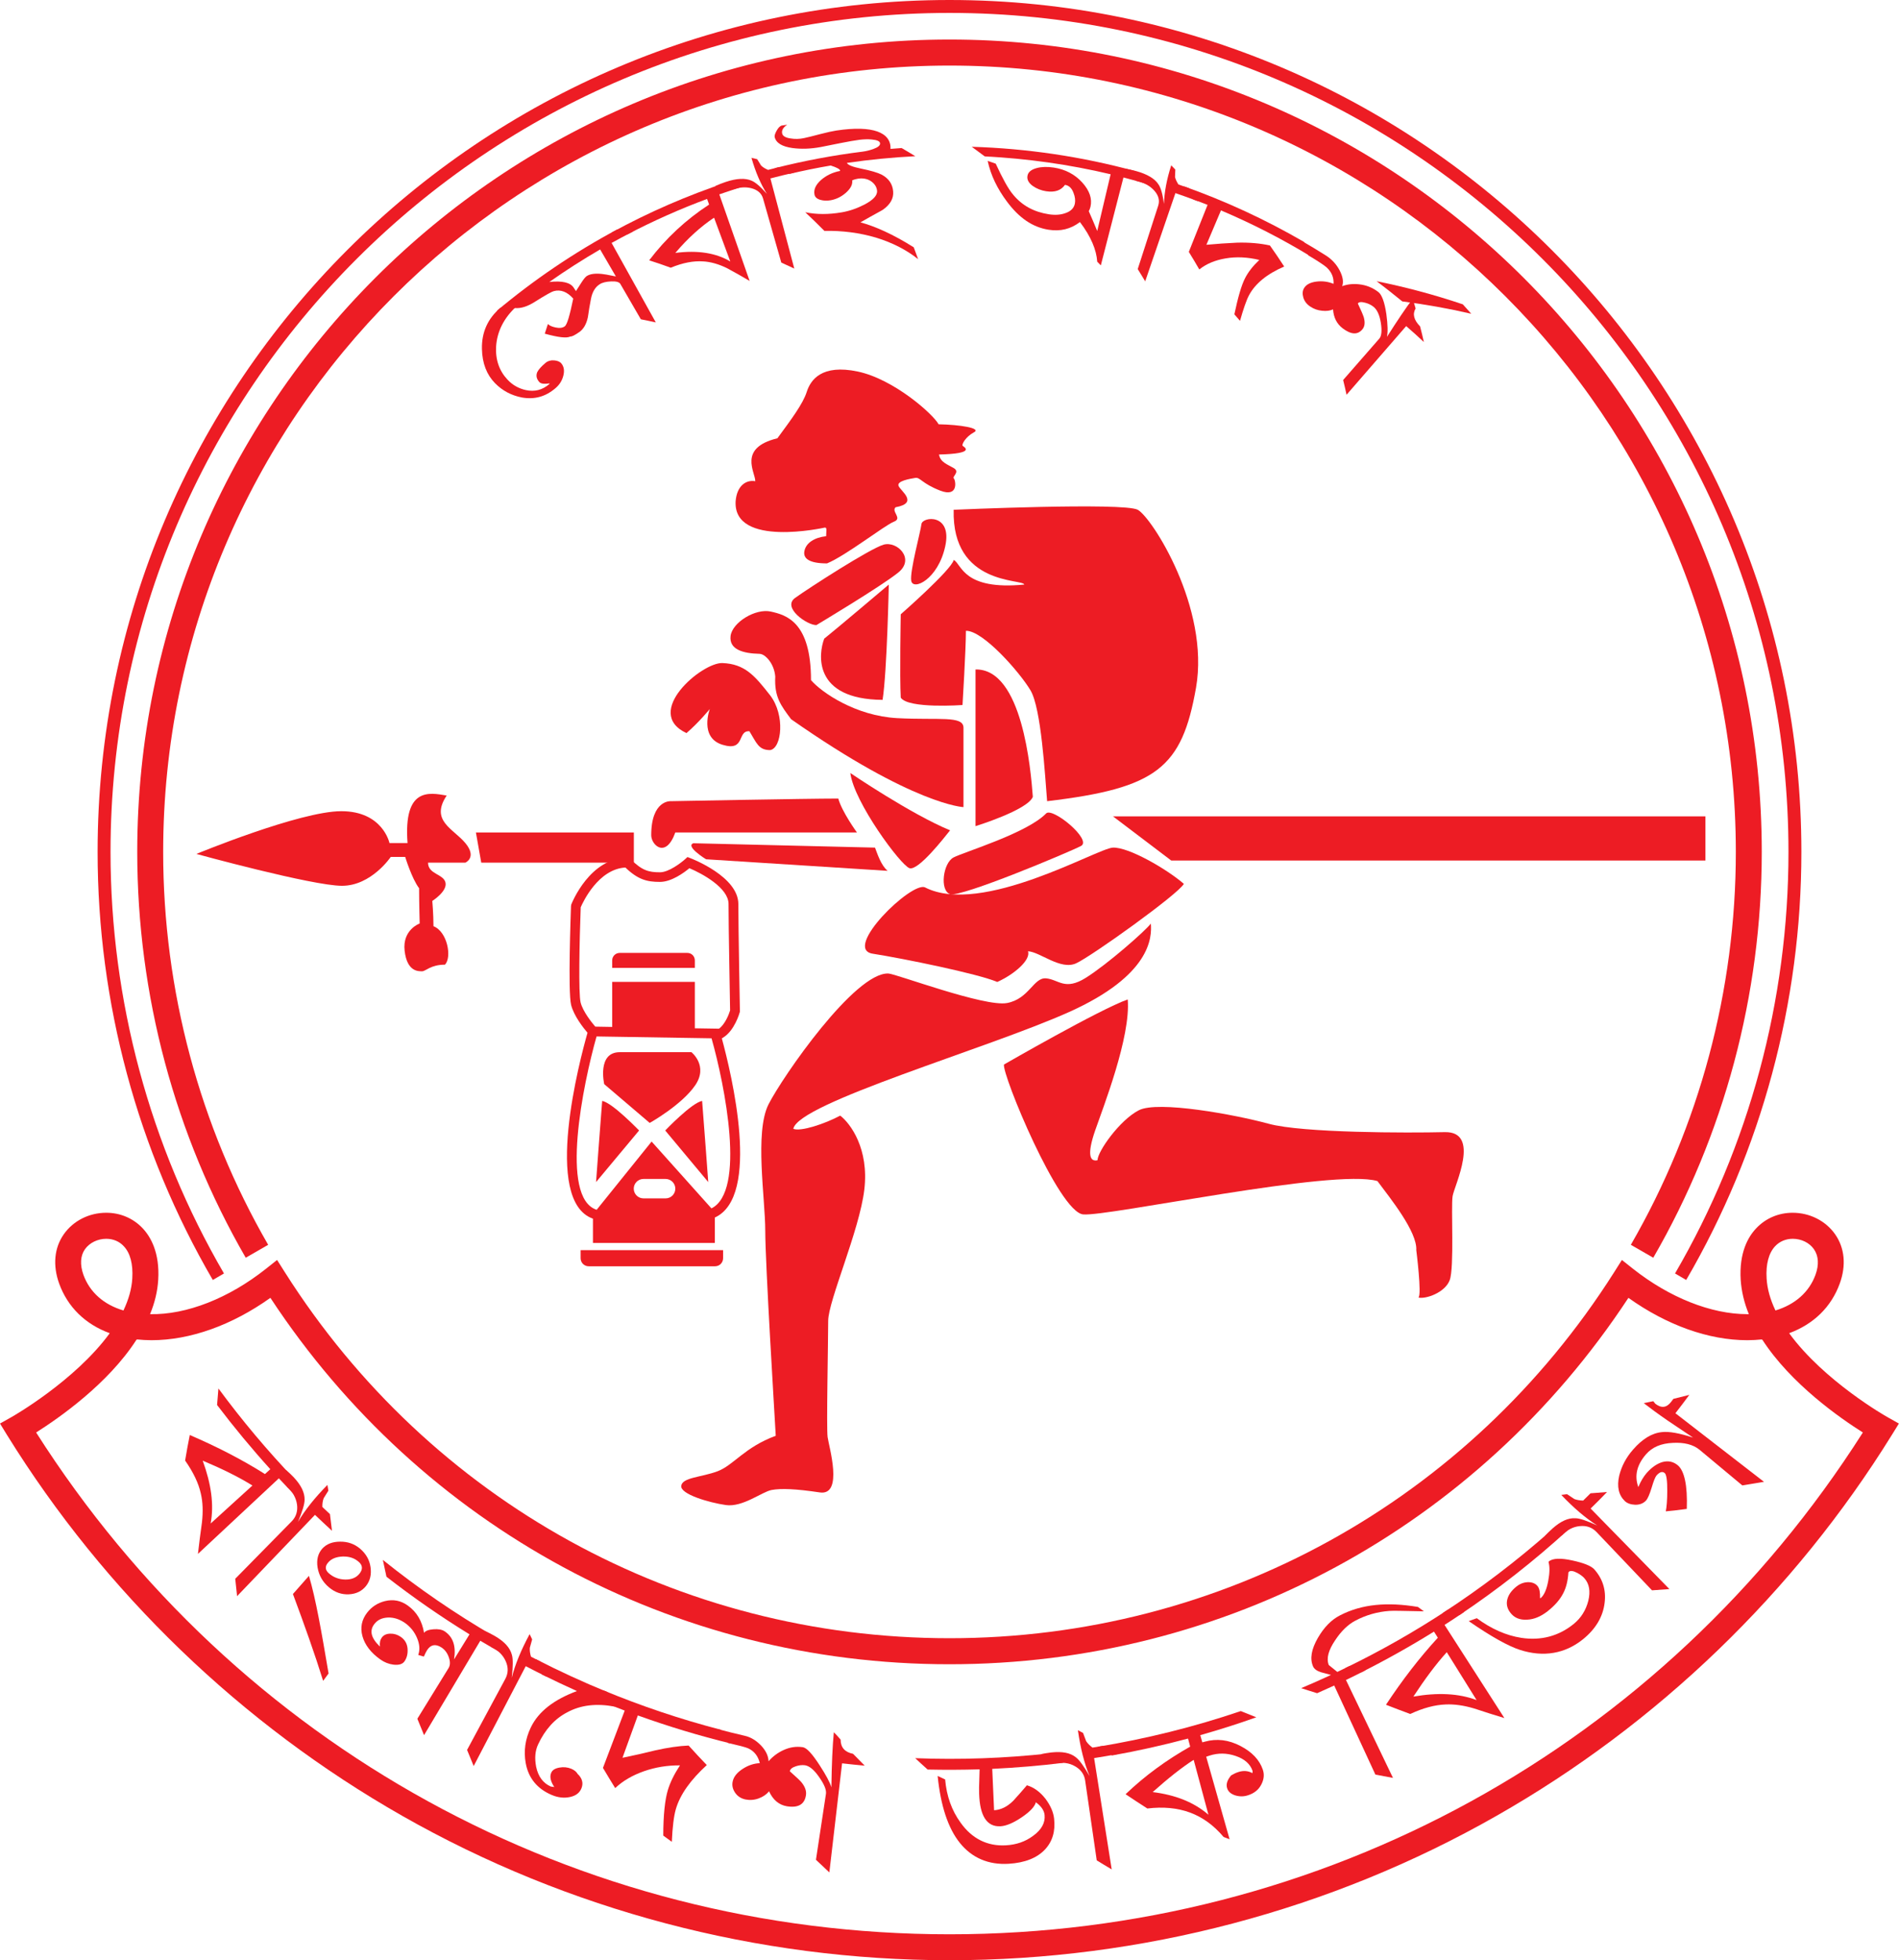 <?xml version="1.0" encoding="utf-8"?>
<!-- Generator: Adobe Illustrator 28.4.1, SVG Export Plug-In . SVG Version: 6.00 Build 0)  -->
<svg version="1.1" id="Layer_1" xmlns="http://www.w3.org/2000/svg" xmlns:xlink="http://www.w3.org/1999/xlink" x="0px" y="0px"
	 viewBox="0 0 195.52 201.8" style="enable-background:new 0 0 195.52 201.8;" xml:space="preserve">
<style type="text/css">
	.st0{fill:#ED1C24;}
</style>
<g>
	<g>
		<g>
			<path class="st0" d="M84.89,54.32c0,0-9.42,2.1-9.15-2.72c0.13-1.62,1.1-2.23,2.02-2.06c0.04-0.88-1.84-3.42,2.28-4.42
				c1.45-1.97,2.63-3.55,3.02-4.77c0.39-1.23,1.53-2.89,5.26-2.1c3.72,0.79,7.75,4.38,8.32,5.43c2.19,0.04,4.47,0.4,3.63,0.83
				c-0.83,0.44-1.31,1.27-1.14,1.4c0.18,0.13,1.36,0.79-2.45,0.88c0.13,0.79,0.85,1.01,1.52,1.4c0.67,0.39-0.19,0.88,0,1.05
				c0.19,0.18,0.54,2.01-1.39,1.27c-1.93-0.75-2.06-1.4-2.58-1.31c-0.53,0.09-1.93,0.31-1.71,0.83c0.22,0.53,2.1,1.75-0.31,2.19
				c-0.48,0.44,0.75,1.14-0.18,1.49c-0.92,0.35-4.95,3.5-6.88,4.29c-1.88,0-2.5-0.53-2.32-1.31c0.17-0.79,1.01-1.36,2.23-1.49
				C85.06,54.67,85.19,54.26,84.89,54.32z"/>
		</g>
		<g>
			<path class="st0" d="M84.06,64.35c-0.92,0.04-3.59-1.8-2.19-2.8c1.4-1.01,7.71-5.08,9.11-5.48c1.4-0.39,3.24,1.45,1.53,2.85
				C90.8,60.32,84.06,64.35,84.06,64.35z"/>
		</g>
		<g>
			<path class="st0" d="M93.82,59.79c-0.16-0.97,0.96-5.04,1.05-5.83c0.09-0.79,3.2-1.14,2.45,2.28
				C96.58,59.66,94,60.84,93.82,59.79z"/>
		</g>
		<g>
			<path class="st0" d="M98.19,52.48c0,0,17.51-0.78,18.95,0c1.45,0.78,7.44,10.11,6,18.33c-1.45,8.22-4,10.33-15.33,11.67
				c-0.22-2.67-0.6-9.55-1.71-11.41c-1.11-1.87-4.9-6.18-6.65-6.13c0,1.93-0.35,7.64-0.35,7.64s-5.6,0.41-6.36-0.76
				c-0.12-2.16,0-8.58,0-8.58s5.2-4.55,5.46-5.6c0.84,0.47,0.96,3.15,7.26,2.54C105.34,59.57,97.99,60.33,98.19,52.48z"/>
		</g>
		<g>
			<path class="st0" d="M91.51,60.18c0,0-5.55,4.7-6.65,5.57c-0.58,1.52-1.23,6.24,6.01,6.3C91.33,69.14,91.51,60.18,91.51,60.18z"
				/>
		</g>
		<g>
			<path class="st0" d="M78.2,67.31c-1.69-0.04-3.15-0.44-2.98-1.84c0.18-1.4,2.57-2.86,4.14-2.51c1.58,0.35,4.14,1.05,4.14,7.06
				c1.11,1.28,4.61,3.68,8.87,3.91c4.26,0.23,6.83-0.29,6.83,0.99c0,1.28,0,8.17,0,8.17s-5.09-0.18-17.75-9.05
				c-1.04-1.4-1.74-2.28-1.63-4.38C79.72,68.32,78.79,67.32,78.2,67.31z"/>
		</g>
		<g>
			<path class="st0" d="M74.38,68.26c-2.11-0.08-8.23,5.09-3.7,7.21c1.29-1.11,2.4-2.48,2.4-2.48s-1.11,2.94,1.3,3.68
				c2.41,0.74,1.48-1.48,2.78-1.39c0.74,1.2,0.93,1.94,2.13,1.94c1.2-0.18,1.57-3.61,0-5.64C77.71,69.56,76.69,68.35,74.38,68.26z"
				/>
		</g>
		<g>
			<path class="st0" d="M100.44,68.92v16.13c0,0,5.38-1.66,5.9-3.02C106.13,79.22,105.25,68.82,100.44,68.92z"/>
		</g>
		<g>
			<path class="st0" d="M87.55,79.58c0,0,6.22,4.23,10.27,5.9c-0.57,0.71-3.25,4.17-4.17,3.9C92.74,89.1,87.91,82.55,87.55,79.58z"
				/>
		</g>
		<g>
			<polygon class="st0" points="65.26,88.81 49.55,88.81 49,85.7 65.26,85.7 			"/>
		</g>
		<g>
			<polygon class="st0" points="120.59,88.59 175.59,88.59 175.59,84.04 114.59,84.04 			"/>
		</g>
		<g>
			<path class="st0" d="M107.71,83.74c0.65-0.67,4.77,2.73,3.59,3.35c-1.18,0.62-12.39,5.33-13.48,4.96
				c-1.09-0.37-0.73-3.22,0.36-3.78C99.28,87.7,105.73,85.78,107.71,83.74z"/>
		</g>
		<g>
			<path class="st0" d="M95.25,91.36c-1.35-0.69-8.56,6.32-5.4,6.82c3.17,0.5,10.79,2.05,12.83,2.91c1.8-0.81,3.47-2.29,3.16-3.16
				c1.24,0.06,3.35,1.98,4.96,1.24c1.61-0.74,10.53-7.13,11.09-8.18c-1.8-1.55-5.7-3.8-7.31-3.73
				C112.98,87.33,101.08,94.33,95.25,91.36z"/>
		</g>
		<g>
			<path class="st0" d="M91.47,100.22c0.8,0.04,9.92,3.47,12.21,3.04c2.29-0.43,2.73-2.66,4.03-2.54c1.3,0.12,1.92,1.3,4.09-0.06
				c2.17-1.36,6.07-4.77,6.69-5.58c0.12,1.43,0,5.33-8.43,9.11c-8.43,3.78-27.89,9.36-28.38,12.02c0.74,0.31,3.22-0.5,4.83-1.36
				c1.05,0.81,2.98,3.41,2.48,7.62c-0.5,4.21-3.72,11.46-3.72,13.51c0,2.04-0.19,11.03-0.06,11.96c0.12,0.93,1.67,6.07-0.81,5.7
				c-2.48-0.37-3.97-0.43-4.96-0.25c-0.99,0.19-2.98,1.8-4.71,1.55c-1.74-0.25-4.71-1.12-4.59-1.98c0.12-0.87,2.05-0.87,3.72-1.49
				c1.67-0.62,2.79-2.48,6.01-3.66c-0.12-2.17-1.08-17.77-1.08-21.11c0-3.33-1.11-10.11,0.33-13
				C80.59,110.81,88.03,100.07,91.47,100.22z"/>
		</g>
		<g>
			<path class="st0" d="M103.37,109.59c-0.22,1,5.63,15.19,8.15,15.43c2.52,0.24,25.85-4.76,30.3-3.43c1.33,1.78,4.11,5.22,4,7.11
				c0,0,0.59,4.64,0.22,4.88c0.73,0.18,2.73-0.49,3.22-1.79c0.49-1.3,0.12-7.56,0.3-8.65c0.18-1.09,2.94-6.68-0.82-6.59
				c-3.76,0.09-14.63,0.09-18.11-0.86c-3.49-0.95-11.42-2.41-13.38-1.39c-1.97,1.01-4.25,4.25-4.25,5.14
				c-0.82,0.19-1.08-0.63-0.25-3.04s3.68-9.64,3.36-13.51C113.24,103.9,103.37,109.59,103.37,109.59z"/>
		</g>
		<g>
			<path class="st0" d="M90.09,87.26c0.25,0.65,0.62,1.83,1.3,2.39l-18.7-1.19c0,0-2.17-1.34-1.3-1.65L90.09,87.26z"/>
		</g>
		<g>
			<path class="st0" d="M69.53,85.7h18.7c0,0-1.55-2.13-1.92-3.49c-3.28,0-17.26,0.27-17.26,0.27s-2-0.14-2,3.51
				C67.05,86.98,68.54,88.45,69.53,85.7z"/>
		</g>
		<g>
			<path class="st0" d="M44.07,88.81h3.84c0,0,1.24-0.53,0-2.02c-1.24-1.49-3.65-2.29-1.92-4.89c-1.8-0.31-4.46-0.87-4.03,4.89
				c-0.8,0-1.86,0-1.86,0s-0.68-3.28-4.96-3.28c-4.27,0-14.92,4.4-14.92,4.4s11.95,3.28,14.99,3.28c3.03,0,5.02-2.97,5.02-2.97h1.49
				c0,0,0.68,2.23,1.43,3.22c0,1.55,0.06,3.63,0.06,3.63s-1.8,0.64-1.55,2.81c0.25,2.17,1.42,2.11,1.8,2.11s0.87-0.68,2.35-0.68
				c0.74-0.74,0.26-3.4-1.18-3.96c0-1.24-0.12-2.6-0.12-2.6s1.55-0.98,1.36-1.88C45.68,89.96,44.07,90.02,44.07,88.81z"/>
		</g>
		<g>
			<g>
				<path class="st0" d="M74.32,106.9l0.11-0.07c1.2-0.71,1.71-2.54,1.73-2.61l0.02-0.07l0-0.07c0-0.08-0.16-8.53-0.16-11.01
					c0-2.82-4.75-4.65-4.95-4.73l-0.29-0.11l-0.23,0.21c-0.42,0.38-1.69,1.36-2.6,1.36c-1.18,0-1.85-0.19-3.01-1.34l-0.15-0.15
					h-0.21c-3.83,0-5.68,4.6-5.76,4.8l-0.03,0.16c-0.03,0.9-0.32,8.82,0.01,10.18c0.29,1.15,1.28,2.39,1.69,2.87
					c-0.77,2.69-4.66,17.3,0.56,19.14v2.5H73.6v-2.62C78.37,123.18,75.32,110.59,74.32,106.9z M59.79,93.4
					c0.24-0.55,1.81-3.93,4.6-4.09c1.3,1.25,2.23,1.48,3.56,1.48c1.19,0,2.49-0.96,3.03-1.41c1.34,0.56,4.03,2.03,4.03,3.68
					c0,2.36,0.15,10.11,0.16,10.96c-0.13,0.44-0.53,1.43-1.14,1.88l-2.49-0.04v-4.78h-8.51v4.64l-1.74-0.03
					c-0.35-0.41-1.27-1.54-1.51-2.49C59.55,102.3,59.66,96.88,59.79,93.4z M68.53,123.37h-2.28c-0.55,0-1-0.45-1-1
					c0-0.55,0.45-1,1-1h2.28c0.55,0,1,0.45,1,1C69.53,122.92,69.09,123.37,68.53,123.37z M73.25,124.4l-6.16-6.88l-5.67,7.04l0-0.02
					c-3.81-1.24-1.38-12.96,0-17.84l11.84,0.19C74.63,111.73,76.81,122.64,73.25,124.4z"/>
			</g>
			<g>
				<path class="st0" d="M71.57,111.74c1.39-2.02-0.38-3.42-0.38-3.42s-5.02,0-7.38,0c-2.36,0-1.6,3.29-1.6,3.29l4.68,3.99
					C66.89,115.61,70.18,113.76,71.57,111.74z"/>
			</g>
			<g>
				<path class="st0" d="M68.49,116.38l4.43,5.31c0,0-0.46-6.28-0.63-8.35C71.23,113.51,68.49,116.38,68.49,116.38z"/>
			</g>
			<g>
				<path class="st0" d="M62,113.34c-0.17,2.07-0.63,8.35-0.63,8.35l4.43-5.31C65.79,116.38,63.05,113.51,62,113.34z"/>
			</g>
			<g>
				<path class="st0" d="M70.77,99.64h0.77v-0.77c0-0.43-0.34-0.77-0.77-0.77h-6.97c-0.43,0-0.77,0.35-0.77,0.77v0.77h0.77H70.77z"
					/>
			</g>
			<g>
				<path class="st0" d="M60.61,128.7h-0.83v0.83c0,0.46,0.37,0.83,0.83,0.83h13.01c0.46,0,0.83-0.37,0.83-0.83v-0.83h-0.83H60.61z"
					/>
			</g>
		</g>
	</g>
	<g>
		<path class="st0" d="M97.76,201.8c-19.77,0-39.26-5.14-56.34-14.86c-16.57-9.43-30.64-22.98-40.69-39.2L0,146.55l1.21-0.68
			c0.07-0.04,6.49-3.69,10.09-8.62c-2.52-0.92-4.33-2.69-5.21-5.11c-0.67-1.87-0.51-3.67,0.48-5.08c0.97-1.38,2.6-2.21,4.37-2.21
			c1.45,0,2.78,0.57,3.75,1.6c0.82,0.87,1.77,2.51,1.6,5.31c-0.07,1.16-0.35,2.34-0.84,3.53c3.77,0.08,8.12-1.65,11.92-4.66
			l1.16-0.92l0.79,1.25c14.95,23.6,40.54,37.69,68.44,37.69c27.9,0,53.48-14.09,68.44-37.69l0.79-1.25l1.16,0.92
			c3.75,2.96,8.03,4.66,11.75,4.66c0.05,0,0.11,0,0.16,0c-0.49-1.19-0.76-2.38-0.84-3.53c-0.17-2.81,0.77-4.44,1.6-5.31
			c0.97-1.03,2.3-1.6,3.75-1.6c1.76,0,3.4,0.83,4.37,2.21c0.99,1.41,1.16,3.21,0.48,5.08c-0.88,2.42-2.69,4.18-5.21,5.11
			c3.6,4.94,10.01,8.58,10.09,8.62l1.21,0.68l-0.73,1.18c-10.05,16.21-24.12,29.77-40.69,39.2
			C137.02,196.66,117.53,201.8,97.76,201.8z M3.72,147.47c20.6,32.37,55.65,51.66,94.04,51.66s73.44-19.28,94.04-51.66
			c-2.32-1.46-7.41-5-10.35-9.55l-0.03,0l-0.02-0.03c-0.49,0.05-0.99,0.08-1.5,0.08c-3.98,0-8.28-1.54-12.24-4.36
			c-15.55,23.65-41.57,37.72-69.91,37.72c-28.34,0-54.36-14.07-69.91-37.72c-3.96,2.82-8.26,4.36-12.24,4.36
			c-0.51,0-1.01-0.03-1.5-0.08l-0.02,0.03l-0.03,0C11.13,142.47,6.03,146.01,3.72,147.47z M10.94,127.53
			c-0.88,0-1.72,0.41-2.19,1.07c-0.48,0.68-0.53,1.6-0.16,2.64c0.65,1.79,2.09,3.07,4.12,3.67c0.54-1.14,0.85-2.24,0.91-3.3
			c0.09-1.47-0.21-2.62-0.88-3.32C12.29,127.8,11.65,127.53,10.94,127.53z M184.58,127.53c-0.71,0-1.35,0.27-1.81,0.76
			c-0.66,0.7-0.97,1.85-0.88,3.32c0.06,1.06,0.37,2.17,0.91,3.3c2.02-0.61,3.47-1.89,4.12-3.67c0.38-1.04,0.32-1.95-0.16-2.64
			C186.3,127.94,185.47,127.53,184.58,127.53z"/>
	</g>
	<g>
		<path class="st0" d="M173.61,131.77l-1.15-0.67c7.64-13.12,11.68-28.13,11.68-43.39c0-47.63-38.75-86.38-86.37-86.38
			S11.38,40.08,11.38,87.71c0,15.26,4.04,30.27,11.68,43.39l-1.15,0.67c-7.76-13.33-11.86-28.56-11.86-44.06
			C10.05,39.35,49.4,0,97.76,0s87.71,39.35,87.71,87.71C185.47,103.21,181.37,118.44,173.61,131.77z"/>
	</g>
	<g>
		<path class="st0" d="M170.22,129.48l-2.31-1.33c7.07-12.24,10.81-26.22,10.81-40.44c0-44.64-36.32-80.96-80.96-80.96
			S16.8,43.07,16.8,87.71c0,14.22,3.74,28.2,10.81,40.44l-2.31,1.33c-7.31-12.65-11.17-27.09-11.17-41.78
			c0-46.11,37.51-83.63,83.63-83.63c46.11,0,83.63,37.52,83.63,83.63C181.39,102.39,177.53,116.84,170.22,129.48z"/>
	</g>
	<g>
		<g>
			<g>
				<path class="st0" d="M30.32,152.26c-2.81-2.94-5.42-6.05-7.83-9.32l-0.14,1.7c1.73,2.28,3.56,4.49,5.48,6.61l-0.55,0.5
					c-2.36-1.49-4.93-2.81-7.74-4.02c-0.18,0.87-0.33,1.75-0.48,2.63c0.84,1.2,1.38,2.32,1.62,3.41c0.2,0.85,0.24,1.83,0.11,2.98
					c-0.15,1.06-0.29,2.14-0.41,3.22l8.33-7.78c0.56,0.6,1.12,1.19,1.69,1.77L30.32,152.26z M20.87,150.37
					c2,0.84,3.7,1.68,5.12,2.56l-4.3,3.91C22.05,154.88,21.74,152.75,20.87,150.37z"/>
			</g>
			<g>
				<path class="st0" d="M33.97,155.87l-0.78-0.73c-0.01-0.35,0.04-0.66,0.14-0.91l0.48-0.77l-0.1-0.59
					c-1.29,1.31-2.31,2.58-3.03,3.81c0.45-1.08,0.68-1.83,0.68-2.28c0.02-0.74-0.36-1.51-1.13-2.33c-0.24-0.25-0.5-0.5-0.8-0.75
					l0.12,1.74c0.59,0.53,0.93,1.14,1.03,1.82c0.09,0.69-0.09,1.27-0.55,1.74l-5.81,5.91l0.19,1.79l8.02-8.37
					c0.58,0.55,1.16,1.1,1.75,1.64L33.97,155.87z"/>
			</g>
			<g>
				<path class="st0" d="M35.93,164.13c0.75-0.04,1.33-0.33,1.75-0.85c0.43-0.54,0.58-1.19,0.47-1.95
					c-0.11-0.76-0.47-1.38-1.09-1.91c-0.58-0.48-1.25-0.72-2.04-0.71c-0.79,0-1.4,0.24-1.83,0.71c-0.45,0.5-0.62,1.15-0.49,1.96
					c0.14,0.8,0.52,1.49,1.17,2.03C34.48,163.93,35.18,164.17,35.93,164.13z M33.83,172.28c-0.74-4.37-1.32-7.69-2.02-10.05
					l-1.65,1.87c1.19,3.2,2.25,6.17,3.11,8.94L33.83,172.28z M35.55,162.61c-0.64-0.01-1.21-0.22-1.69-0.64
					c-0.4-0.35-0.42-0.73-0.06-1.13c0.33-0.38,0.82-0.57,1.47-0.6c0.64-0.02,1.19,0.14,1.63,0.52c0.45,0.37,0.48,0.79,0.1,1.26
					C36.67,162.42,36.19,162.62,35.55,162.61z"/>
			</g>
			<g>
				<path class="st0" d="M50.87,168.45c-4.01-2.33-7.84-4.96-11.45-7.86c0.12,0.57,0.24,1.16,0.37,1.73
					c2.74,2.13,5.59,4.11,8.55,5.93l-1.59,2.58c0.22-1.37-0.1-2.33-1-2.91c-0.26-0.16-0.63-0.23-1.13-0.19
					c-0.5,0.04-0.82,0.16-0.96,0.37c-0.2-1.22-0.75-2.15-1.67-2.81c-0.72-0.52-1.5-0.67-2.36-0.46c-0.75,0.19-1.36,0.58-1.84,1.2
					c-0.55,0.72-0.72,1.53-0.47,2.42c0.25,0.89,0.86,1.69,1.83,2.38c0.42,0.3,0.87,0.48,1.35,0.54c0.57,0.07,0.96-0.05,1.16-0.36
					c0.25-0.37,0.34-0.8,0.3-1.31c-0.05-0.51-0.28-0.9-0.7-1.19c-0.33-0.23-0.69-0.34-1.08-0.33c-0.39,0.01-0.68,0.14-0.87,0.4
					c-0.17,0.24-0.24,0.55-0.19,0.93c-0.91-0.86-1.1-1.62-0.6-2.29c0.33-0.45,0.8-0.67,1.42-0.7c0.62-0.02,1.19,0.17,1.76,0.56
					c0.56,0.4,0.97,0.91,1.24,1.55c0.27,0.64,0.31,1.22,0.12,1.74l0.58,0.17c0.12-0.28,0.23-0.5,0.33-0.66
					c0.38-0.58,0.87-0.67,1.48-0.28c0.35,0.23,0.61,0.57,0.76,1.02c0.16,0.45,0.15,0.82-0.03,1.11l-3.21,5.21l0.69,1.69l5.79-9.72
					c0.67,0.4,1.35,0.79,2.03,1.17C51.28,169.56,51.07,169.01,50.87,168.45z"/>
			</g>
			<g>
				<path class="st0" d="M55.62,171.04l-0.95-0.49c-0.1-0.33-0.14-0.64-0.12-0.91l0.24-0.87l-0.26-0.54
					c-0.87,1.62-1.5,3.12-1.84,4.5c0.13-1.16,0.14-1.96,0.01-2.38c-0.19-0.72-0.76-1.35-1.74-1.92c-0.3-0.18-0.63-0.34-0.98-0.5
					l0.6,1.63c0.72,0.34,1.21,0.83,1.49,1.46c0.28,0.63,0.27,1.24-0.05,1.83l-3.93,7.3l0.68,1.66l5.36-10.28
					c0.71,0.37,1.42,0.73,2.14,1.08C56.07,172.09,55.84,171.57,55.62,171.04z"/>
			</g>
			<g>
				<path class="st0" d="M62.51,174.18c-2.5-1.02-4.97-2.16-7.37-3.39l0.66,1.6c1.19,0.59,2.39,1.15,3.6,1.7
					c-2.33,0.87-3.95,2.08-4.75,3.75c-0.57,1.19-0.75,2.42-0.52,3.68c0.28,1.53,1.18,2.63,2.66,3.26c0.65,0.28,1.28,0.35,1.89,0.22
					c0.61-0.13,1-0.43,1.19-0.91c0.21-0.53,0.07-1.03-0.4-1.47c-0.12-0.22-0.33-0.39-0.65-0.53c-0.39-0.16-0.8-0.2-1.23-0.12
					c-0.44,0.08-0.72,0.25-0.84,0.54c-0.17,0.39-0.07,0.88,0.32,1.46l-0.36-0.05c-0.78-0.34-1.3-1.02-1.51-2.04
					c-0.17-0.89-0.1-1.64,0.2-2.29c0.72-1.55,1.73-2.65,2.98-3.3c1.41-0.77,3.03-0.95,4.91-0.6L62.51,174.18z"/>
			</g>
			<g>
				<path class="st0" d="M74.21,178.07c-4.12-1.07-8.17-2.43-12.1-4.06l0.81,1.55l1.4,0.54L62.08,182c0.41,0.69,0.83,1.39,1.26,2.08
					c0.79-0.75,1.78-1.32,2.97-1.74c1.18-0.41,2.41-0.61,3.7-0.6c-0.59,0.9-1.01,1.75-1.25,2.55c-0.29,0.97-0.47,2.53-0.47,4.68
					l0.88,0.64c0.07-1.54,0.21-2.66,0.41-3.35c0.44-1.53,1.53-3.03,3.19-4.55c-0.64-0.66-1.26-1.34-1.87-2.01
					c-1.01,0.04-2.16,0.21-3.45,0.5c-1.1,0.27-2.22,0.53-3.36,0.76l1.58-4.36c3.14,1.13,6.34,2.1,9.58,2.89L74.21,178.07z"/>
			</g>
			<g>
				<path class="st0" d="M87.83,180.55c-0.85-0.17-1.28-0.66-1.28-1.46c-0.25-0.3-0.49-0.55-0.7-0.76
					c-0.13,1.38-0.22,3.27-0.25,5.67c-0.15-0.52-0.57-1.28-1.23-2.3c-0.75-1.15-1.3-1.76-1.71-1.83c-0.67-0.1-1.34-0.01-2.02,0.31
					c-0.58,0.27-1.09,0.65-1.51,1.14c-0.02-0.56-0.28-1.1-0.77-1.62c-0.5-0.52-1.06-0.87-1.7-1.01c-0.9-0.21-1.81-0.43-2.7-0.67
					l0.99,1.41c1.13,0.26,1.83,0.44,2.09,0.56c0.62,0.29,1.01,0.79,1.19,1.52c-0.61,0.03-1.19,0.22-1.76,0.59
					c-0.57,0.37-0.92,0.79-1.03,1.28c-0.09,0.39-0.02,0.77,0.23,1.15c0.25,0.38,0.61,0.62,1.08,0.72c0.45,0.09,0.91,0.06,1.37-0.11
					c0.46-0.17,0.81-0.42,1.06-0.73c0.41,0.89,1.02,1.4,1.83,1.54c1.17,0.19,1.83-0.19,1.97-1.14c0.07-0.44-0.1-0.89-0.48-1.35
					c-0.2-0.23-0.6-0.59-1.18-1.11c0.04-0.23,0.25-0.4,0.63-0.52c0.33-0.11,0.64-0.14,0.94-0.1c0.46,0.08,0.93,0.47,1.45,1.22
					c0.52,0.74,0.76,1.31,0.7,1.72l-1.03,6.79l1.38,1.3l1.31-11.23c0.78,0.09,1.55,0.17,2.33,0.24L87.83,180.55z"/>
			</g>
			<g>
				<path class="st0" d="M108.04,180.51c-4.58,0.5-9.2,0.67-13.81,0.49c0.42,0.39,0.84,0.78,1.28,1.17
					c1.78,0.04,3.57,0.03,5.35-0.02c0,0.1-0.01,0.45-0.03,1.04c-0.03,0.59-0.03,1.07-0.02,1.45c0.07,2.3,0.79,3.44,2.19,3.37
					c0.58-0.03,1.32-0.33,2.19-0.92c0.87-0.59,1.35-1.11,1.46-1.55c0.55,0.4,0.85,0.83,0.9,1.31c0.08,0.79-0.31,1.52-1.19,2.15
					c-0.79,0.59-1.72,0.91-2.79,0.97c-1.91,0.11-3.49-0.68-4.66-2.32c-0.93-1.27-1.45-2.76-1.6-4.46l-0.77-0.36
					c0.31,3.07,1.07,5.39,2.3,6.91c1.23,1.52,2.93,2.26,5.02,2.13c1.66-0.1,2.92-0.6,3.74-1.48c0.77-0.83,1.07-1.88,0.93-3.16
					c-0.07-0.67-0.37-1.35-0.88-2.04c-0.57-0.73-1.21-1.19-1.92-1.4c-0.46,0.55-0.93,1.07-1.4,1.59c-0.62,0.62-1.28,0.94-1.98,0.98
					l-0.19-4.26c2.45-0.12,4.89-0.32,7.32-0.62L108.04,180.51z"/>
			</g>
			<g>
				<path class="st0" d="M113.53,179.74l-1.05,0.17c-0.28-0.21-0.5-0.43-0.65-0.66l-0.32-0.85l-0.53-0.28
					c0.26,1.82,0.65,3.4,1.2,4.72c-0.59-1.02-1.05-1.66-1.4-1.92c-0.58-0.48-1.42-0.63-2.54-0.51c-0.34,0.04-0.7,0.1-1.08,0.18
					c0.48,0.32,0.96,0.64,1.45,0.95c0.78-0.14,1.47-0.06,2.07,0.29c0.6,0.34,0.96,0.83,1.05,1.49l1.19,8.2
					c0.51,0.31,1.02,0.63,1.54,0.93l-1.81-11.46c0.79-0.12,1.58-0.26,2.36-0.4L113.53,179.74z"/>
			</g>
			<g>
				<path class="st0" d="M127.75,176.15c-4.8,1.63-9.75,2.86-14.75,3.68c0.5,0.3,0.99,0.59,1.5,0.89c2.63-0.47,5.24-1.05,7.82-1.74
					l0.22,0.83c-2.44,1.38-4.64,2.98-6.65,4.9c0.74,0.49,1.48,0.99,2.24,1.47c3.27-0.39,5.83,0.53,7.85,2.93l0.62,0.24l-2.41-8.5
					l0.36-0.12c0.87-0.28,1.76-0.27,2.67,0.04c0.92,0.31,1.5,0.82,1.75,1.55l-0.02,0.22c-0.43-0.24-0.92-0.29-1.46-0.11
					c-0.23,0.07-0.47,0.19-0.73,0.34c-0.4,0.47-0.54,0.91-0.42,1.3c0.1,0.35,0.37,0.6,0.81,0.75c0.44,0.14,0.89,0.15,1.34,0
					c0.63-0.2,1.09-0.56,1.37-1.1c0.28-0.53,0.33-1.04,0.16-1.54c-0.35-1.02-1.12-1.82-2.29-2.43c-1.24-0.65-2.45-0.79-3.68-0.45
					l-0.26,0.07l-0.21-0.74c1.94-0.55,3.87-1.16,5.77-1.84L127.75,176.15z M118.68,184.49c1.58-1.41,2.97-2.52,4.22-3.32l1.52,5.65
					C122.92,185.53,121.02,184.78,118.68,184.49z"/>
			</g>
			<g>
				<path class="st0" d="M145.99,165.43c-3.18-0.53-5.78-0.29-8.01,0.86c-0.91,0.46-1.66,1.24-2.3,2.34
					c-0.66,1.16-0.84,2.13-0.48,2.94c0.11,0.24,0.37,0.44,0.8,0.58l1.04,0.28c-1.02,0.47-2.04,0.93-3.07,1.36
					c0.54,0.18,1.09,0.35,1.64,0.52l1.76-0.79l4.24,9.17l1.81,0.34l-4.84-10.08c0.68-0.33,1.36-0.66,2.03-1.01
					c-0.56-0.13-1.12-0.27-1.68-0.42l-1.24,0.6l-0.88-0.71c-0.27-0.69-0.03-1.53,0.65-2.54c0.62-0.94,1.31-1.62,2.09-2.03
					c1.1-0.58,2.26-0.91,3.49-1c0.45-0.04,1.62,0.01,3.56,0.04L145.99,165.43z"/>
			</g>
			<g>
				<path class="st0" d="M149.08,165.71c-3.39,2.24-6.93,4.25-10.58,6.02l1.65,0.44c2.56-1.29,5.06-2.69,7.49-4.2l0.4,0.63
					c-1.89,2.06-3.65,4.34-5.34,6.9c0.83,0.33,1.66,0.64,2.5,0.95c1.32-0.62,2.54-0.94,3.65-0.98c0.87-0.04,1.85,0.09,2.95,0.42
					c1.02,0.34,2.06,0.67,3.09,0.98l-6.16-9.59c0.69-0.44,1.37-0.89,2.04-1.35L149.08,165.71z M145.52,174.66
					c1.19-1.81,2.32-3.34,3.44-4.57l3.07,4.93C150.17,174.32,148.02,174.23,145.52,174.66z"/>
			</g>
			<g>
				<path class="st0" d="M159.73,157.53c-3.52,3.13-7.27,5.98-11.21,8.54l1.73,0.21c3.96-2.65,7.73-5.61,11.25-8.83
					C160.9,157.49,160.31,157.51,159.73,157.53z M161.91,160.65c-1.22-0.27-2.02-0.24-2.44,0.09l-0.03,0.09
					c0.13,0.45,0.12,1.09-0.03,1.89c-0.16,0.89-0.42,1.49-0.78,1.8l-0.07,0c0.02-0.58-0.06-0.99-0.24-1.22
					c-0.23-0.29-0.56-0.42-0.99-0.42c-0.42,0.01-0.81,0.15-1.16,0.42c-0.52,0.41-0.84,0.84-0.97,1.32
					c-0.13,0.48-0.04,0.94,0.28,1.37c0.4,0.55,0.98,0.8,1.76,0.75c0.71-0.03,1.41-0.33,2.09-0.86c0.74-0.58,1.28-1.2,1.61-1.84
					c0.31-0.58,0.49-1.31,0.54-2.16l0.05-0.07c0.16-0.14,0.45-0.1,0.87,0.12c0.33,0.18,0.58,0.37,0.74,0.56
					c0.49,0.56,0.63,1.33,0.39,2.31c-0.25,0.97-0.75,1.77-1.5,2.38c-1.55,1.26-3.39,1.74-5.4,1.43c-1.56-0.24-3.09-0.92-4.58-2.02
					l-0.83,0.3c2.34,1.62,4.12,2.59,5.27,2.96c2.42,0.78,4.64,0.4,6.49-1.09c1.31-1.06,2.06-2.32,2.23-3.75
					c0.17-1.34-0.21-2.5-1.08-3.47C163.79,161.19,163.05,160.9,161.91,160.65z"/>
			</g>
			<g>
				<path class="st0" d="M163.76,153.73l-0.76,0.75c-0.35-0.01-0.65-0.06-0.91-0.16l-0.75-0.5l-0.59,0.08
					c1.27,1.33,2.5,2.39,3.71,3.15c-1.07-0.49-1.82-0.75-2.26-0.75c-0.74-0.05-1.52,0.31-2.36,1.06c-0.26,0.23-0.52,0.49-0.78,0.77
					c0.58-0.01,1.16-0.04,1.74-0.06c0.56-0.57,1.16-0.9,1.86-0.96c0.69-0.07,1.26,0.13,1.72,0.61l5.71,6l1.79-0.13l-8.11-8.29
					c0.57-0.56,1.14-1.12,1.69-1.7L163.76,153.73z"/>
			</g>
			<g>
				<path class="st0" d="M172.29,144.01l-0.25,0.33c-0.46,0.59-0.99,0.65-1.61,0.17l-0.21-0.26l-0.98,0.2
					c0.64,0.5,1.47,1.11,2.5,1.82l2.58,1.73c-1.4-0.46-2.46-0.65-3.19-0.57c-1.05,0.1-2.03,0.7-2.99,1.8
					c-0.72,0.82-1.19,1.72-1.43,2.7c-0.25,1.11-0.06,1.98,0.58,2.6c0.24,0.23,0.6,0.36,1.06,0.38c0.46,0.01,0.83-0.13,1.11-0.42
					c0.19-0.2,0.38-0.65,0.59-1.33c0.2-0.68,0.37-1.11,0.51-1.27c0.33-0.36,0.6-0.45,0.85-0.23c0.16,0.15,0.26,0.75,0.25,1.82
					c0,0.94-0.06,1.64-0.15,2.11c0.72-0.07,1.44-0.15,2.16-0.25c0.09-2.45-0.26-3.92-0.91-4.48c-0.47-0.4-1.01-0.51-1.62-0.34
					c-0.55,0.17-1.08,0.54-1.59,1.11c-0.33,0.38-0.62,0.86-0.87,1.46c-0.42-1.17-0.15-2.28,0.79-3.37c0.65-0.75,1.56-1.13,2.78-1.18
					c1.14-0.06,2.04,0.16,2.71,0.69l4.43,3.69c0.74-0.12,1.49-0.24,2.23-0.37l-9.12-7.06c0.49-0.62,0.96-1.26,1.43-1.89
					L172.29,144.01z"/>
			</g>
		</g>
	</g>
	<g>
		<g>
			<g>
				<path class="st0" d="M51.55,31.67c-1.32,1.09-1.97,2.54-1.93,4.25c0.03,1.49,0.5,2.66,1.34,3.52c0.77,0.79,1.7,1.27,2.77,1.48
					c1.3,0.23,2.43-0.08,3.44-0.94c0.43-0.36,0.7-0.79,0.83-1.3c0.13-0.51,0.07-0.93-0.2-1.26c-0.14-0.18-0.39-0.29-0.74-0.32
					c-0.34-0.03-0.64,0.05-0.87,0.24c-0.46,0.38-0.75,0.71-0.88,0.98c-0.14,0.35-0.07,0.68,0.21,1c0.16,0.19,0.51,0.23,1.06,0.15
					l-0.01,0.06c-0.72,0.62-1.51,0.82-2.42,0.63c-0.73-0.16-1.37-0.51-1.9-1.08c-0.84-0.9-1.25-2.03-1.17-3.42
					c0.1-1.53,0.8-2.94,2.11-4.13L51.55,31.67z"/>
			</g>
			<g>
				<path class="st0" d="M63.53,23.63c-4.41,2.36-8.57,5.18-12.4,8.39c1.06-0.12,1.67-0.21,1.85-0.31c0.64,0.07,1.35-0.16,2.14-0.67
					c1.06-0.67,1.7-1.02,1.9-1.07c0.71-0.19,1.38,0.07,2,0.77c-0.36,1.72-0.62,2.67-0.88,2.86c-0.22,0.16-0.54,0.2-0.95,0.11
					c-0.36-0.08-0.62-0.19-0.78-0.35l-0.32,0.99c1.38,0.38,2.24,0.49,2.64,0.29c0.16,0.02,0.46-0.14,0.92-0.46
					c0.44-0.31,0.73-0.82,0.88-1.54c0.09-0.63,0.19-1.27,0.32-1.9c0.14-0.71,0.45-1.2,0.9-1.48c0.28-0.18,0.68-0.27,1.19-0.29
					c0.51-0.02,0.82,0.07,0.93,0.26l2.11,3.64c0.52,0.1,1.03,0.21,1.54,0.32l-4.55-8.18c0.74-0.41,1.48-0.8,2.23-1.19L63.53,23.63z
					 M61.95,28.2c-0.68-0.07-1.2,0-1.54,0.22c-0.13,0.09-0.33,0.32-0.58,0.72l-0.53,0.83l-0.25-0.38c-0.34-0.5-1.16-0.71-2.49-0.56
					c1.69-1.19,3.44-2.31,5.23-3.35l1.62,2.78C62.61,28.29,62.11,28.21,61.95,28.2z"/>
			</g>
			<g>
				<path class="st0" d="M74.92,18.74c-4.12,1.37-8.12,3.1-11.93,5.19l1.63,0.19c2.65-1.38,5.38-2.6,8.18-3.64l0.21,0.58
					c-2.37,1.54-4.46,3.48-6.17,5.74c0.75,0.24,1.49,0.49,2.22,0.76c1.23-0.51,2.35-0.72,3.33-0.65c0.76,0.04,1.59,0.27,2.45,0.69
					c0.8,0.43,1.58,0.87,2.34,1.32l-3.12-8.91c0.8-0.28,1.61-0.55,2.43-0.8L74.92,18.74z M69.53,26.04
					c1.29-1.52,2.64-2.73,3.99-3.63l1.67,4.51C73.77,26.06,71.87,25.73,69.53,26.04z"/>
			</g>
			<g>
				<path class="st0" d="M80.19,17.21l-1.11,0.28c-0.31-0.13-0.55-0.28-0.72-0.45l-0.4-0.65l-0.59-0.14
					c0.42,1.47,0.95,2.7,1.59,3.71c-0.66-0.75-1.19-1.2-1.58-1.36c-0.64-0.28-1.54-0.25-2.69,0.14c-0.35,0.12-0.72,0.26-1.09,0.43
					l1.64,0.41c0.77-0.3,1.49-0.37,2.13-0.2c0.64,0.17,1.04,0.53,1.19,1.05l1.88,6.6l1.34,0.62l-2.46-9.28
					c0.81-0.21,1.62-0.41,2.43-0.6C81.24,17.59,80.72,17.4,80.19,17.21z"/>
			</g>
			<g>
				<path class="st0" d="M92.83,15.24l-1.14,0.09c0.06-1.69-1.81-2.46-5.59-1.89c-0.38,0.06-0.94,0.18-1.67,0.37
					c-0.74,0.19-1.29,0.34-1.66,0.41c-0.47,0.1-0.93,0.11-1.38,0.03c-0.51-0.07-0.8-0.24-0.86-0.51c-0.07-0.32,0.1-0.62,0.52-0.9
					l-0.53,0.08c-0.19,0.03-0.38,0.21-0.55,0.52c-0.18,0.32-0.24,0.54-0.21,0.67c0.15,0.62,0.77,0.98,1.83,1.13
					c0.9,0.12,1.86,0.09,2.9-0.1l2-0.4c0.89-0.18,1.56-0.29,2.01-0.35c0.43-0.05,0.85-0.07,1.25-0.03c0.56,0.05,0.84,0.18,0.86,0.39
					c0.02,0.22-0.2,0.41-0.67,0.58c-0.36,0.13-0.73,0.23-1.12,0.28c-3.06,0.38-6.09,0.95-9.08,1.71l1.56,0.58
					c1.4-0.33,2.81-0.62,4.23-0.86c0.63,0.2,0.95,0.38,0.97,0.52l-0.02,0.04c-0.77,0.15-1.43,0.47-1.97,0.95
					c-0.54,0.49-0.75,0.98-0.65,1.48c0.05,0.26,0.25,0.44,0.59,0.54c0.34,0.1,0.71,0.11,1.1,0.04c0.58-0.11,1.1-0.37,1.57-0.79
					c0.47-0.43,0.68-0.84,0.62-1.25c0.2-0.09,0.41-0.15,0.62-0.18c0.53-0.07,0.98,0.03,1.34,0.28c0.36,0.26,0.56,0.58,0.6,0.95
					c0.05,0.5-0.4,0.97-1.32,1.45c-0.78,0.4-1.55,0.66-2.32,0.79c-1.35,0.23-2.58,0.23-3.75-0.01c0.67,0.63,1.33,1.27,1.97,1.92
					c1.83-0.04,3.61,0.19,5.31,0.69c1.73,0.53,3.18,1.29,4.34,2.22l-0.45-1.22c-2.12-1.34-4-2.17-5.49-2.57
					c1.39-0.8,2.19-1.21,2.33-1.31c0.75-0.54,1.1-1.16,1.04-1.87c-0.06-0.77-0.46-1.35-1.2-1.74c-0.38-0.19-1.09-0.41-2.14-0.62
					c-0.82-0.17-1.3-0.35-1.43-0.58c2.34-0.34,4.69-0.57,7.05-0.69C93.79,15.8,93.31,15.52,92.83,15.24z"/>
			</g>
			<g>
				<path class="st0" d="M116.86,17.61c-5.48-1.49-11.14-2.33-16.81-2.5l1.34,0.99c4.36,0.22,8.7,0.83,12.96,1.84l-1.38,5.84
					c-0.28-0.68-0.57-1.36-0.87-2.04c0.08-0.14,0.14-0.3,0.18-0.47c0.18-0.81-0.09-1.64-0.85-2.48c-0.76-0.84-1.75-1.36-2.94-1.54
					c-0.67-0.1-1.25-0.08-1.74,0.05c-0.61,0.16-0.93,0.45-0.97,0.86c-0.04,0.36,0.15,0.69,0.55,0.98c0.41,0.29,0.87,0.47,1.39,0.55
					c0.89,0.13,1.52-0.08,1.93-0.66c0.41,0.06,0.7,0.34,0.88,0.83c0.16,0.4,0.2,0.77,0.14,1.09c-0.09,0.46-0.4,0.78-0.92,0.97
					c-0.52,0.2-1.1,0.24-1.76,0.14c-1.54-0.24-2.74-0.89-3.67-2.01c-0.52-0.61-1.1-1.69-1.8-3.2l-0.83-0.29
					c0.32,1.49,1,2.88,1.99,4.2c1.25,1.68,2.63,2.63,4.28,2.89c1.21,0.19,2.27-0.06,3.23-0.79c1.14,1.5,1.7,2.87,1.78,4.08
					l0.37,0.38l2.33-9.05c0.76,0.19,1.52,0.41,2.28,0.63C117.61,18.47,117.24,18.04,116.86,17.61z"/>
			</g>
			<g>
				<path class="st0" d="M122.41,19.37l-1.08-0.38c-0.18-0.28-0.3-0.54-0.35-0.77l0.03-0.76l-0.42-0.44
					c-0.47,1.45-0.71,2.78-0.75,3.97c-0.13-0.99-0.32-1.66-0.56-2c-0.37-0.59-1.15-1.06-2.31-1.38c-0.36-0.1-0.74-0.18-1.15-0.25
					c0.39,0.41,0.77,0.83,1.14,1.25c0.81,0.18,1.45,0.52,1.89,1.02c0.44,0.5,0.57,1.01,0.4,1.54l-2.11,6.53
					c0.26,0.42,0.52,0.84,0.77,1.26l3.11-9.08c0.79,0.27,1.57,0.55,2.35,0.85C123.07,20.26,122.74,19.81,122.41,19.37z"/>
			</g>
			<g>
				<path class="st0" d="M134.25,24.9c-3.94-2.29-8.09-4.21-12.39-5.73c0.34,0.45,0.68,0.9,1.01,1.36l1.46,0.56l-1.93,4.84
					c0.37,0.6,0.73,1.2,1.08,1.81c0.71-0.57,1.62-0.96,2.72-1.14c1.1-0.19,2.26-0.13,3.46,0.16c-0.66,0.62-1.14,1.24-1.46,1.86
					c-0.39,0.75-0.74,2-1.11,3.74l0.58,0.67c0.35-1.23,0.65-2.11,0.93-2.64c0.62-1.16,1.8-2.17,3.62-2.95
					c-0.47-0.73-0.96-1.45-1.47-2.17c-0.99-0.22-2.11-0.32-3.36-0.29c-1.06,0.05-2.12,0.12-3.18,0.22l1.5-3.54
					c3.21,1.36,6.31,2.95,9.28,4.76C134.75,25.91,134.5,25.4,134.25,24.9z"/>
			</g>
			<g>
				<path class="st0" d="M146.21,33.6c-0.64-0.66-0.8-1.27-0.46-1.84c-0.1-0.37-0.2-0.7-0.31-0.98c-0.69,0.91-1.57,2.22-2.64,3.9
					c0.1-0.45,0.09-1.23-0.06-2.33c-0.18-1.25-0.47-2.02-0.83-2.29c-0.57-0.44-1.23-0.71-1.97-0.79c-0.63-0.07-1.21-0.01-1.75,0.19
					c0.16-0.44,0.07-0.98-0.26-1.62c-0.33-0.63-0.8-1.14-1.39-1.52c-0.84-0.53-1.69-1.05-2.55-1.54l0.72,1.51
					c1.04,0.62,1.66,1.04,1.88,1.24c0.52,0.48,0.75,1.05,0.71,1.69c-0.56-0.23-1.15-0.31-1.77-0.23c-0.62,0.08-1.03,0.3-1.25,0.65
					c-0.18,0.28-0.2,0.61-0.09,0.99c0.11,0.38,0.36,0.7,0.73,0.94c0.36,0.24,0.76,0.38,1.2,0.42c0.44,0.05,0.82,0,1.13-0.14
					c0.06,0.85,0.39,1.49,0.99,1.95c0.88,0.66,1.55,0.7,2.05,0.08c0.23-0.29,0.27-0.7,0.12-1.23c-0.09-0.27-0.29-0.74-0.61-1.41
					c0.12-0.16,0.36-0.18,0.74-0.08c0.33,0.08,0.62,0.22,0.86,0.41c0.38,0.29,0.64,0.85,0.77,1.66c0.13,0.81,0.07,1.35-0.14,1.61
					l-3.74,4.28c0.13,0.51,0.24,1.01,0.35,1.52l6.14-7.07c0.62,0.53,1.22,1.08,1.82,1.64C146.48,34.67,146.35,34.13,146.21,33.6z"/>
			</g>
			<g>
				<path class="st0" d="M150.61,31.33c-2.97-1-5.94-1.79-8.88-2.38c0.9,0.67,1.78,1.37,2.65,2.08c2.34,0.3,4.71,0.72,7.1,1.27
					L150.61,31.33z"/>
			</g>
		</g>
	</g>
</g>
</svg>
